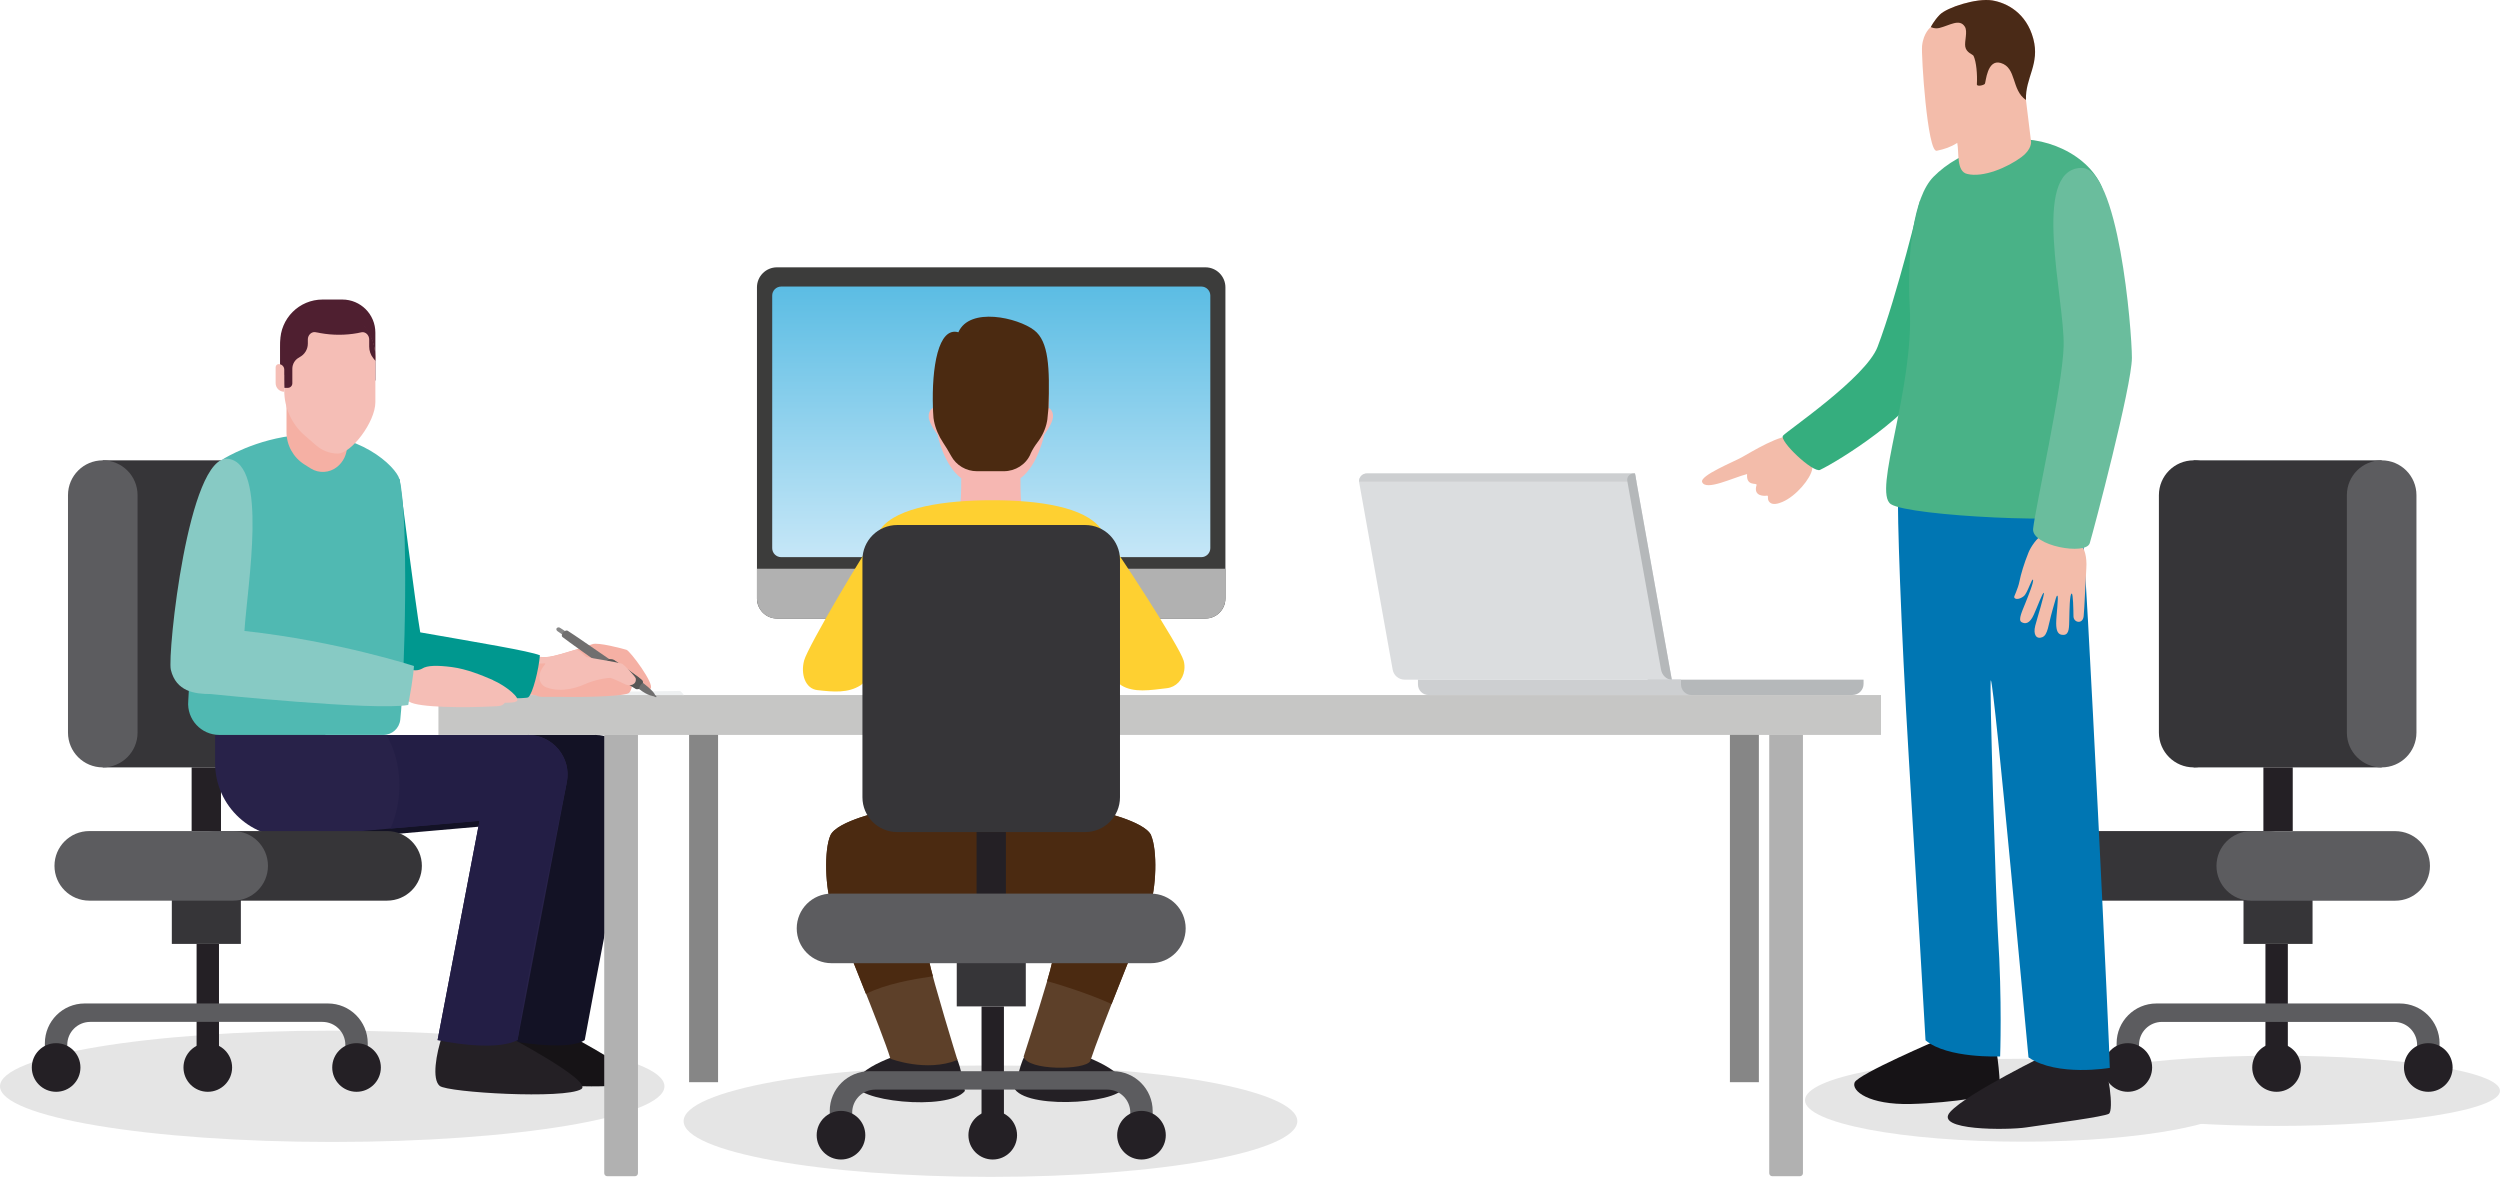 <svg width="762" height="359" viewBox="0 0 762 359" fill="none" xmlns="http://www.w3.org/2000/svg">
<g style="mix-blend-mode:multiply">
<path d="M682.689 335.346C682.689 328.358 653.021 322.703 616.425 322.703C579.83 322.703 550.162 328.358 550.162 335.346C550.162 342.334 579.83 347.989 616.425 347.989C653.021 347.989 682.689 342.334 682.689 335.346Z" fill="#E5E5E5"/>
</g>
<path d="M573.326 211.848H133.637V224.006H573.326V211.848Z" fill="#C6C6C5"/>
<path d="M218.865 223.984H210.039V329.852H218.865V223.984Z" fill="#868686"/>
<path d="M536.105 223.984H527.279V329.852H536.105V223.984Z" fill="#868686"/>
<path d="M316.396 188.541H286.283V209.484H316.396V188.541Z" fill="#B1B1B1"/>
<path d="M316.396 188.541H286.283V193.772H316.396V188.541Z" fill="#868686"/>
<path d="M322.131 210.797C322.07 210.07 321.464 209.484 320.717 209.484H281.961C281.214 209.484 280.608 210.07 280.547 210.797H322.131Z" fill="#9C9B9B"/>
<path d="M367.408 81.482H236.82C233.451 81.482 230.721 84.213 230.721 87.582V182.422C230.721 185.791 233.451 188.522 236.82 188.522H367.408C370.776 188.522 373.507 185.791 373.507 182.422V87.582C373.507 84.213 370.776 81.482 367.408 81.482Z" fill="#3C3C3B"/>
<path d="M230.721 173.354V182.422C230.721 185.794 233.448 188.541 236.821 188.541H367.388C370.761 188.541 373.487 185.815 373.487 182.422V173.354H230.701H230.721Z" fill="#B1B1B1"/>
<path d="M366.157 87.34H238.114C236.597 87.34 235.367 88.57 235.367 90.087V167.074C235.367 168.591 236.597 169.821 238.114 169.821H366.157C367.674 169.821 368.904 168.591 368.904 167.074V90.087C368.904 88.57 367.674 87.34 366.157 87.34Z" fill="url(#paint0_linear_746_13433)"/>
<path d="M305.407 180.948C305.407 179.15 303.933 177.676 302.135 177.676C300.338 177.676 298.863 179.15 298.863 180.948C298.863 182.745 300.338 184.219 302.135 184.219C303.933 184.219 305.407 182.745 305.407 180.948Z" fill="#D9D9D9"/>
<path d="M509.568 207.162H428.137C426.34 207.162 424.785 205.87 424.482 204.092L414.283 147.079C414.02 145.645 415.131 144.332 416.585 144.332H498.339L509.568 207.182V207.162Z" fill="#DBDDDF"/>
<path d="M502.197 207.163H568.016V208.455C568.016 210.313 566.501 211.828 564.643 211.828H502.197V207.143V207.163Z" fill="#B5B8BA"/>
<path d="M498.785 146.797L498.34 144.312H416.587C415.234 144.312 414.183 145.464 414.264 146.797H498.765H498.785Z" fill="#CDCFD1"/>
<path d="M508.843 203.124L509.57 207.163C507.893 207.163 506.56 205.729 506.278 204.093L495.998 146.595C495.776 145.403 496.705 144.312 497.916 144.312H498.341L508.843 203.124Z" fill="#B5B8BA"/>
<path d="M515.605 211.85H435.427C433.649 211.85 432.195 210.416 432.195 208.618V207.164H512.374V208.618C512.374 210.395 513.808 211.85 515.605 211.85Z" fill="#CDCFD1"/>
<g style="mix-blend-mode:multiply">
<path d="M301.895 358.714C353.549 358.714 395.423 351.11 395.423 341.729C395.423 332.349 353.549 324.744 301.895 324.744C250.241 324.744 208.367 332.349 208.367 341.729C208.367 351.11 250.241 358.714 301.895 358.714Z" fill="#E5E5E5"/>
</g>
<path d="M277.979 320.242C277.979 320.242 262.367 324.342 260.853 329.977C259.338 335.611 289.147 338.823 294.095 332.521C294.095 332.521 292.924 324.928 291.51 322.444C291.51 322.444 289.612 324.019 277.979 320.242Z" fill="#242025"/>
<path d="M325.801 320.242C325.801 320.242 341.291 324.766 342.665 330.441C344.038 336.116 314.128 338.479 309.361 332.057C309.361 332.057 310.755 324.504 312.229 322.06C312.229 322.06 314.067 323.696 325.821 320.242H325.801Z" fill="#242025"/>
<path d="M350.885 254.644C348.946 250.181 334.203 247.051 334.203 247.051C334.203 247.051 327.316 253.251 303.182 253.251C279.048 253.251 269.778 247.051 269.778 247.051C269.778 247.051 255.034 250.181 253.096 254.644C251.157 259.108 251.46 270.741 253.681 276.981C255.741 282.737 268.95 314.506 271.413 322.705C271.413 322.705 282.319 326.906 291.832 323.089C291.529 322.2 284.359 298.733 283.329 293.522C282.279 288.311 277.816 277.587 280.502 275.345C283.188 273.104 301.647 272.659 301.647 272.659H302.313C302.313 272.659 320.793 273.104 323.459 275.345C326.145 277.587 321.661 288.311 320.631 293.522C319.743 297.945 313.926 316.081 312.008 322.039C313.139 326.442 330.77 326.199 332.305 323.432C335.334 314.041 348.28 282.555 350.279 276.981C352.521 270.721 352.804 259.108 350.865 254.644H350.885Z" fill="#5D4029"/>
<path d="M350.885 254.644C348.946 250.181 334.203 247.051 334.203 247.051C334.203 247.051 327.316 253.251 303.182 253.251C279.048 253.251 269.778 247.051 269.778 247.051C269.778 247.051 255.034 250.181 253.096 254.644C251.157 259.108 251.46 270.741 253.681 276.981C254.812 280.152 259.518 291.785 263.921 302.933C270.202 299.864 277.816 298.551 284.359 297.561C283.874 295.804 283.491 294.39 283.329 293.522C282.279 288.311 277.816 277.587 280.502 275.345C283.188 273.104 301.647 272.659 301.647 272.659H302.313C302.313 272.659 320.793 273.104 323.459 275.345C326.145 277.587 321.661 288.311 320.631 293.522C320.409 294.633 319.864 296.632 319.157 299.076C319.5 299.177 319.844 299.237 320.187 299.338C322.853 300.086 331.578 302.752 338.808 306.023C343.513 294.027 349.027 280.455 350.259 277.002C352.501 270.741 352.783 259.128 350.845 254.665L350.885 254.644Z" fill="#4B2A11"/>
<path d="M311.343 153.541C311 151.865 311.04 145.766 311.04 145.766C316.412 141.827 318.271 132.497 318.271 132.497C318.271 132.497 320.795 129.225 320.957 127.125C321.118 125.024 319.624 124.297 319.624 124.297C320.028 111.998 315.827 104.667 310.758 102.364C308.576 101.375 304.416 100.91 302.013 100.91C299.609 100.91 295.449 101.375 293.268 102.364C288.199 104.667 283.998 111.998 284.402 124.297C284.402 124.297 282.907 125.044 283.069 127.125C283.21 129.205 285.755 132.497 285.755 132.497C285.755 132.497 287.613 141.807 292.985 145.766C292.985 145.766 293.025 151.865 292.682 153.541C299.831 155.177 304.921 155.096 311.363 153.541H311.343Z" fill="#F6B7B2"/>
<path d="M284.56 127.55C284.56 127.731 284.621 127.954 284.661 128.236C285.126 130.64 286.136 132.922 287.489 134.962C288.196 136.012 289.044 137.385 289.912 138.981C291.467 141.848 294.497 143.626 297.769 143.626H305.948C309.442 143.626 312.694 141.626 314.087 138.415V138.355C314.673 137.042 315.481 135.81 316.228 134.82C317.662 132.942 318.692 130.761 319.136 128.438C319.176 128.176 319.217 127.954 319.237 127.812C319.358 126.843 319.58 124.318 319.58 124.318C319.984 112.019 319.661 104.082 315.218 100.648C310.23 96.811 295.527 93.438 292.114 101.274C285.954 99.517 283.954 112.019 284.358 124.318C284.358 124.318 284.419 126.398 284.54 127.55H284.56Z" fill="#4B2A11"/>
<path d="M360.743 201.305C359.632 197.165 340.385 167.557 335.478 161.074C330.57 154.591 316.938 152.471 302.457 152.471C287.976 152.471 273.435 154.591 268.528 161.074C263.62 167.557 246.211 197.165 245.1 201.305C243.989 205.445 245.423 209.929 249.2 210.353C254.107 210.918 258.47 211.282 262.267 208.899C262.792 208.575 264.024 207.384 265.538 205.849C266.447 204.92 267.437 203.87 268.427 202.82C271.072 199.992 273.657 197.043 274.263 196.094C274.263 196.094 274.041 198.962 273.698 202.961C273.637 203.627 273.576 204.314 273.516 205.041C273.455 205.768 273.395 206.495 273.314 207.263C272.87 212.17 272.345 217.724 271.88 221.663C271.779 222.571 271.678 223.399 271.577 224.106C271.315 226.005 270.769 228.065 270.163 230.185C269.558 232.306 268.911 234.447 268.447 236.527C267.518 240.687 267.336 244.524 269.78 247.049C269.78 247.049 279.05 253.249 303.184 253.249C327.318 253.249 334.205 247.049 334.205 247.049C336.972 244.201 336.386 239.698 335.175 234.952C334.771 233.376 334.286 231.761 333.842 230.185C333.236 228.065 332.69 226.005 332.428 224.106C332.327 223.399 332.226 222.571 332.125 221.663C332.024 220.754 331.903 219.764 331.802 218.694C331.721 217.987 331.66 217.26 331.58 216.512C331.499 215.765 331.438 214.998 331.358 214.23C331.216 212.675 331.055 211.1 330.913 209.545C330.853 208.757 330.772 207.99 330.711 207.242C330.57 205.728 330.449 204.274 330.328 202.941C329.984 198.962 329.762 196.074 329.762 196.074C330.61 197.387 335.175 202.456 338.487 205.829C340.001 207.364 341.233 208.555 341.759 208.878C345.555 211.262 350.726 210.333 355.633 209.767C357.047 209.605 358.279 208.959 359.208 207.99C360.137 207.02 360.763 205.728 360.965 204.294C361.106 203.345 361.046 202.315 360.763 201.285L360.743 201.305Z" fill="#FED031"/>
<path d="M273.474 160.025H330.77C336.627 160.025 341.373 164.771 341.373 170.628V243.011C341.373 248.868 336.627 253.614 330.77 253.614H273.474C267.617 253.614 262.871 248.868 262.871 243.011V170.628C262.871 164.771 267.617 160.025 273.474 160.025Z" fill="#363538"/>
<path d="M306.597 253.613H297.65V273.022H306.597V253.613Z" fill="#242025"/>
<path d="M312.662 289.562H291.617V306.749H312.662V289.562Z" fill="#363538"/>
<path d="M305.998 306.77H299.172V342.719H305.998V306.77Z" fill="#242025"/>
<path d="M252.923 338.64V342.719H259.749V339.125C259.749 335.247 262.879 332.116 266.757 332.116H337.504C341.381 332.116 344.512 335.247 344.512 339.125V342.719H351.338V338.64C351.338 331.935 345.905 326.502 339.2 326.502H265.04C258.335 326.502 252.902 331.935 252.902 338.64H252.923Z" fill="#5C5C5F"/>
<path d="M256.334 353.422C260.427 353.422 263.746 350.103 263.746 346.01C263.746 341.916 260.427 338.598 256.334 338.598C252.24 338.598 248.922 341.916 248.922 346.01C248.922 350.103 252.24 353.422 256.334 353.422Z" fill="#242025"/>
<path d="M302.586 353.422C306.679 353.422 309.998 350.103 309.998 346.01C309.998 341.916 306.679 338.598 302.586 338.598C298.492 338.598 295.174 341.916 295.174 346.01C295.174 350.103 298.492 353.422 302.586 353.422Z" fill="#242025"/>
<path d="M347.922 353.422C352.015 353.422 355.334 350.103 355.334 346.01C355.334 341.916 352.015 338.598 347.922 338.598C343.828 338.598 340.51 341.916 340.51 346.01C340.51 350.103 343.828 353.422 347.922 353.422Z" fill="#242025"/>
<path d="M350.79 272.375H253.445C247.588 272.375 242.842 277.121 242.842 282.978C242.842 288.835 247.588 293.581 253.445 293.581H350.79C356.647 293.581 361.393 288.835 361.393 282.978C361.393 277.121 356.647 272.375 350.79 272.375Z" fill="#5C5C5F"/>
<path d="M208.444 211.848C208.061 211.222 207.293 210.596 207.293 210.596C205.839 210.596 149.896 211.282 148.987 211.282C148.826 211.282 148.401 211.444 147.836 211.686L208.465 211.868L208.444 211.848Z" fill="#EEF0F1"/>
<path d="M190.996 198.075C189.905 197.732 182.292 195.692 180.575 196.339C179.545 196.722 170.457 199.711 167.548 200.156C165.084 200.539 160.904 199.792 159.611 199.55V211.829C160.682 211.748 163.024 211.667 163.691 212.071C164.559 212.617 165.973 212.334 171.648 212.415C181.06 212.556 190.855 212.071 191.723 211.203C192.592 210.334 192.713 208.537 192.713 208.537C192.834 208.416 193.016 208.254 193.016 208.254C193.016 208.254 196.893 211.304 198.287 209.91C199.64 208.557 192.066 198.419 190.976 198.075H190.996Z" fill="#F5B0A4"/>
<path d="M169.689 191.47C169.811 191.309 170.214 191.107 170.578 191.289C170.861 191.43 171.83 192.096 172.234 192.359C172.072 192.44 171.931 192.561 171.83 192.682C171.749 192.783 171.527 193.086 171.426 193.429C171.042 193.167 170.275 192.662 169.911 192.379C169.588 192.137 169.467 191.773 169.689 191.45V191.47Z" fill="#878787"/>
<path d="M172.054 192.359C172.377 192.198 172.741 192.117 173.003 192.238C173.589 192.521 185.727 200.922 185.727 200.922C185.727 200.922 186.575 200.922 187.06 201.124C187.544 201.346 195.603 206.981 195.784 207.567L195.966 208.153C195.966 208.153 199.258 210.596 199.662 211.808C199.662 211.808 200.187 212.273 200.086 212.454C200.005 212.596 199.561 212.394 199.258 212.232C199.137 212.131 197.683 212.232 194.795 210.031C194.795 210.031 194.512 210.031 194.229 209.869C193.947 209.708 185.646 204.962 185 204.517C184.333 204.073 183.95 203.164 183.95 203.164C183.95 203.164 171.933 194.641 171.428 194.157C171.226 193.955 171.206 193.672 171.266 193.409C171.347 193.066 171.59 192.763 171.67 192.662C171.771 192.541 171.913 192.44 172.074 192.339L172.054 192.359Z" fill="#706F6F"/>
<path d="M184.833 201.568C185.176 201.164 185.701 200.922 185.701 200.922C185.701 200.922 186.549 200.922 187.034 201.124C187.519 201.346 195.516 206.839 195.819 207.425C196.102 207.97 195.94 208.132 195.94 208.132C195.94 208.132 194.991 208.677 194.769 210.01C194.769 210.01 194.062 210.172 193.78 210.01C193.497 209.849 185.64 204.941 184.974 204.497C184.308 204.052 183.924 203.143 183.924 203.143C183.924 203.143 184.005 202.538 184.853 201.548L184.833 201.568Z" fill="#575756"/>
<path d="M178.858 200.276C179.828 200.539 189.077 201.973 189.704 202.357C190.431 202.781 193.682 206.295 193.763 206.739C194.147 208.678 191.966 209.223 190.754 208.658C189.522 208.092 186.674 206.719 186.129 206.638C185.584 206.557 181.787 206.961 178.172 208.577C176.677 209.243 171.446 211.364 166.518 209.506C164.943 208.92 164.156 207.406 164.499 205.548C164.963 203.063 167.286 201.953 165.61 202.215C164.337 202.417 160.157 201.67 161.146 199.872C162.984 200.155 165.711 200.478 167.508 200.196C169.104 199.953 172.537 198.964 175.506 198.035C176.273 197.792 178.475 200.216 178.838 200.317L178.858 200.276Z" fill="#F5BEB6"/>
<g style="mix-blend-mode:multiply">
<path d="M101.263 348.07C157.189 348.07 202.526 340.475 202.526 331.105C202.526 321.736 157.189 314.141 101.263 314.141C45.337 314.141 0 321.736 0 331.105C0 340.475 45.337 348.07 101.263 348.07Z" fill="#E5E5E5"/>
</g>
<path d="M193.418 329.752C196.71 327.753 174.131 315.857 174.131 315.857H156.883C155.328 320.402 154.157 327.167 156.257 328.904C158.358 330.641 189.015 332.438 193.418 329.773V329.752Z" fill="#161316"/>
<path d="M88.622 140.312H31.326V233.901H88.622V140.312Z" fill="#363538"/>
<path d="M31.326 233.901C25.469 233.901 20.723 229.155 20.723 223.298V150.915C20.723 145.059 25.469 140.312 31.326 140.312C37.182 140.312 41.928 145.059 41.928 150.915V223.298C41.928 229.155 37.182 233.901 31.326 233.901Z" fill="#5C5C5F"/>
<path d="M88.601 233.901C82.744 233.901 77.998 229.155 77.998 223.298V150.915C77.998 145.059 82.744 140.312 88.601 140.312C94.458 140.312 99.204 145.059 99.204 150.915V223.298C99.204 229.155 94.458 233.901 88.601 233.901Z" fill="#363538"/>
<path d="M67.355 233.9H58.408V253.309H67.355V233.9Z" fill="#242025"/>
<path d="M181.381 224.026H86.035V232.569C86.035 245.818 97.385 256.219 110.594 255.067L166.638 250.16L153.854 317.009C153.854 317.009 172.979 320.685 178.23 317.009C180.371 304.911 193.256 238.365 193.256 238.365C194.69 230.913 188.975 224.006 181.381 224.006V224.026Z" fill="#131225"/>
<path d="M177.161 331.973C180.978 329.65 154.763 315.836 154.763 315.836H134.749C132.952 321.107 131.578 328.963 134.022 330.983C136.466 333.003 172.051 335.103 177.161 331.973Z" fill="#242025"/>
<path d="M160.905 224.026H65.559V232.569C65.559 245.818 76.909 256.219 90.117 255.067L146.161 250.16L133.377 317.009H157.754L172.78 238.365C174.214 230.913 168.498 224.006 160.905 224.006V224.026Z" fill="#282249"/>
<path d="M160.902 224.025H117.783C122.711 232.467 122.933 243.757 118.995 252.562L146.159 250.179L133.375 317.028C133.375 317.028 150.481 320.805 157.751 317.028C159.448 302.831 172.777 238.385 172.777 238.385C174.211 230.932 168.496 224.025 160.902 224.025Z" fill="#231E45"/>
<path d="M73.415 270.516H52.371V287.703H73.415V270.516Z" fill="#363538"/>
<path d="M66.746 287.703H59.92V322.057H66.746V287.703Z" fill="#242025"/>
<path d="M13.674 317.997V322.077H20.5V318.482C20.5 314.604 23.631 311.474 27.508 311.474H98.255C102.133 311.474 105.263 314.604 105.263 318.482V322.077H112.089V317.997C112.089 311.292 106.657 305.859 99.951 305.859H25.812C19.107 305.859 13.674 311.292 13.674 317.997Z" fill="#5C5C5F"/>
<path d="M24.517 325.369C24.517 321.269 21.205 317.957 17.105 317.957C13.005 317.957 9.693 321.269 9.693 325.369C9.693 329.469 13.005 332.781 17.105 332.781C21.205 332.781 24.517 329.469 24.517 325.369Z" fill="#242025"/>
<path d="M63.336 332.781C67.429 332.781 70.748 329.463 70.748 325.369C70.748 321.275 67.429 317.957 63.336 317.957C59.242 317.957 55.924 321.275 55.924 325.369C55.924 329.463 59.242 332.781 63.336 332.781Z" fill="#242025"/>
<path d="M108.676 332.781C112.769 332.781 116.087 329.463 116.087 325.369C116.087 321.275 112.769 317.957 108.676 317.957C104.582 317.957 101.264 321.275 101.264 325.369C101.264 329.463 104.582 332.781 108.676 332.781Z" fill="#242025"/>
<path d="M117.985 274.514C123.841 274.514 128.588 269.767 128.588 263.912C128.588 258.056 123.841 253.309 117.985 253.309H66.101C60.245 253.309 55.498 258.056 55.498 263.912C55.498 269.767 60.245 274.514 66.101 274.514H117.985Z" fill="#363538"/>
<path d="M71.073 274.514C76.929 274.514 81.676 269.767 81.676 263.912C81.676 258.056 76.929 253.309 71.073 253.309H27.207C21.351 253.309 16.604 258.056 16.604 263.912C16.604 269.767 21.351 274.514 27.207 274.514H71.073Z" fill="#5C5C5F"/>
<path d="M128.084 192.721C126.711 184.865 121.783 146.109 121.783 146.109L113.018 138.232L106.232 192.944C103.768 202.355 110.877 211.544 120.591 211.544C120.591 211.544 159.731 213.645 161.044 212.514C162.377 211.383 164.215 204.112 164.558 199.73C161.327 198.417 146.038 195.892 128.084 192.742V192.721Z" fill="#00988F"/>
<path d="M91.103 132.598C77.996 133.688 68.221 139.808 68.221 139.808C60.95 144.19 57.376 213.705 57.376 213.705C56.911 219.259 61.294 224.005 66.868 224.005H116.833C119.499 224.005 121.72 222.006 122.003 219.36C123.397 206.354 124.629 157.338 121.761 146.089C120.791 142.292 109.219 131.083 91.103 132.578V132.598Z" fill="#50B9B2"/>
<path d="M105.765 108.564H87.326V131.689C87.326 135.708 89.386 139.424 92.779 141.565L94.698 142.777C97.202 144.352 100.433 144.17 102.756 142.312C104.654 140.777 105.765 138.475 105.765 136.031V108.564Z" fill="#F5B0A4"/>
<path d="M104.332 91.297H98.334C91.184 91.297 85.408 97.093 85.408 104.222V115.997H114.41V101.375C114.41 95.801 109.906 91.297 104.332 91.297Z" fill="#4F1F30"/>
<path d="M103.022 138.253C100.578 138.253 98.235 137.365 96.377 135.769L92.843 132.699C88.904 129.266 86.643 124.298 86.643 119.067V106.485C86.643 100.406 91.57 95.498 97.629 95.498H103.426C109.505 95.498 114.412 102.607 114.412 108.666V122.581C114.412 128.66 107.041 138.233 103.022 138.233V138.253Z" fill="#F5BEB6"/>
<path d="M91.264 108.888C92.839 108.1 93.829 106.485 93.829 104.728V103.435C93.829 102.223 94.818 101.113 96.03 101.234C96.454 101.274 97.686 101.537 97.686 101.537C101.422 102.203 105.239 102.203 108.956 101.537C109.4 101.456 109.986 101.294 110.329 101.254C111.541 101.133 112.53 102.243 112.53 103.455V105.616C112.53 106.909 112.954 108.161 113.762 109.171L114.409 109.979V108.686C114.409 100.426 107.643 93.66 99.383 93.66H97.504C90.84 93.66 85.387 99.113 85.387 105.778V114.361L86.599 114.28V117.027C86.599 117.431 86.599 117.815 86.639 118.219H87.73C88.497 118.219 89.103 117.593 89.103 116.845V112.402C89.103 110.928 89.931 109.575 91.244 108.928L91.264 108.888Z" fill="#4F1F30"/>
<path d="M84.983 110.989C85.892 110.989 86.639 111.736 86.639 112.645V119.411C85.185 119.411 84.014 118.239 84.014 116.785V111.938C84.014 111.413 84.438 110.969 84.983 110.969V110.989Z" fill="#F5BEB6"/>
<path d="M150.28 207.302C146.907 205.828 142.221 203.91 137.738 203.324C133.355 202.758 130.225 202.779 128.67 203.788C128.468 203.91 127.64 204.313 126.731 204.313C125.115 204.313 123.096 203.728 121.036 203.283C119.157 206.171 117.461 209.181 115.361 211.948C115.098 212.311 114.815 212.654 114.553 213.018C118.43 212.695 122.874 212.675 124.792 213.907C127.579 215.684 141.696 215.765 150.502 215.3C151.936 215.219 153.107 215.3 153.854 214.21C155.127 214.129 156.52 214.27 157.429 213.765C158.964 212.917 154.198 209.039 150.259 207.323L150.28 207.302Z" fill="#F5BEB6"/>
<path d="M74.505 192.317C75.414 178.241 81.796 141.463 69.577 139.848C57.359 138.232 50.977 199.608 52.067 204.132C53.663 210.776 59.318 211.544 64.185 211.544C64.185 211.544 114.312 216.714 124.43 214.876C126.167 205.566 126.167 203.001 126.167 203.001C126.167 203.001 102.941 195.427 74.525 192.317H74.505Z" fill="#87CAC4"/>
<path d="M184.17 223.984H194.45V357.581C194.45 358.107 194.026 358.511 193.521 358.511H185.099C184.574 358.511 184.17 358.086 184.17 357.581V223.984Z" fill="#B1B1B1"/>
<path d="M539.26 223.984H549.54V357.581C549.54 358.107 549.115 358.511 548.611 358.511H540.189C539.664 358.511 539.26 358.086 539.26 357.581V223.984Z" fill="#B1B1B1"/>
<g style="mix-blend-mode:multiply">
<path d="M693.898 343.183C731.509 343.183 761.999 338.391 761.999 332.479C761.999 326.568 731.509 321.775 693.898 321.775C656.287 321.775 625.797 326.568 625.797 332.479C625.797 338.391 656.287 343.183 693.898 343.183Z" fill="#E5E5E5"/>
</g>
<path d="M668.635 233.902H725.932V140.314H668.635V233.902Z" fill="#363538"/>
<path d="M725.931 233.901C731.788 233.901 736.534 229.155 736.534 223.298V150.915C736.534 145.059 731.788 140.312 725.931 140.312C720.074 140.312 715.328 145.059 715.328 150.915V223.298C715.328 229.155 720.074 233.901 725.931 233.901Z" fill="#5C5C5F"/>
<path d="M668.636 233.901C674.493 233.901 679.239 229.155 679.239 223.298V150.915C679.239 145.059 674.493 140.312 668.636 140.312C662.779 140.312 658.033 145.059 658.033 150.915V223.298C658.033 229.155 662.779 233.901 668.636 233.901Z" fill="#363538"/>
<path d="M689.881 253.311H698.828V233.902H689.881V253.311Z" fill="#242025"/>
<path d="M683.821 287.705H704.865V270.518H683.821V287.705Z" fill="#363538"/>
<path d="M690.506 322.078H697.332V287.725H690.506V322.078Z" fill="#242025"/>
<path d="M743.56 317.999V322.079H736.734V318.484C736.734 314.606 733.603 311.476 729.726 311.476H658.979C655.101 311.476 651.971 314.606 651.971 318.484V322.079H645.145V317.999C645.145 311.294 650.577 305.861 657.282 305.861H731.442C738.148 305.861 743.58 311.294 743.58 317.999H743.56Z" fill="#5C5C5F"/>
<path d="M732.732 325.371C732.732 321.271 736.045 317.959 740.144 317.959C744.244 317.959 747.556 321.271 747.556 325.371C747.556 329.471 744.244 332.783 740.144 332.783C736.045 332.783 732.732 329.471 732.732 325.371Z" fill="#242025"/>
<path d="M693.896 332.783C697.99 332.783 701.308 329.464 701.308 325.371C701.308 321.277 697.99 317.959 693.896 317.959C689.803 317.959 686.484 321.277 686.484 325.371C686.484 329.464 689.803 332.783 693.896 332.783Z" fill="#242025"/>
<path d="M648.557 332.783C652.65 332.783 655.968 329.464 655.968 325.371C655.968 321.277 652.65 317.959 648.557 317.959C644.463 317.959 641.145 321.277 641.145 325.371C641.145 329.464 644.463 332.783 648.557 332.783Z" fill="#242025"/>
<path d="M691.129 274.516C696.985 274.516 701.732 269.769 701.732 263.913C701.732 258.058 696.985 253.311 691.129 253.311H639.246C633.39 253.311 628.643 258.058 628.643 263.913C628.643 269.769 633.39 274.516 639.246 274.516H691.129Z" fill="#363538"/>
<path d="M730.049 274.536C735.905 274.536 740.652 269.789 740.652 263.933C740.652 258.077 735.905 253.33 730.049 253.33H686.184C680.328 253.33 675.581 258.077 675.581 263.933C675.581 269.789 680.328 274.536 686.184 274.536H730.049Z" fill="#5C5C5F"/>
<path d="M546.485 133.124C543.314 131.851 533.418 137.991 530.893 139.384C528.369 140.798 518.028 144.959 518.816 146.938C519.927 149.725 528.187 145.605 532.509 144.494C532.186 148.452 535.66 146.998 535.397 147.847C534.286 151.421 537.942 151.179 538.487 151.078C539.335 150.937 538.346 152.128 539.436 153.138C540.406 154.027 542.102 153.481 543.253 152.997C547.474 151.219 551.918 145.847 552.382 142.899C552.746 140.616 549.918 134.497 546.485 133.124Z" fill="#F3BCAA"/>
<path d="M554.785 143.201C560.177 140.657 584.009 125.974 588.411 114.281C593.743 100.163 592.693 88.813 592.43 86.208C590.997 72.03 585.261 60.963 585.261 60.963C585.261 60.963 578.293 89.924 572.275 105.738C568.7 115.109 544.727 131.286 543.455 132.8C542.183 134.315 552.604 144.252 554.785 143.222V143.201Z" fill="#35AE7E"/>
<path d="M590.939 316.866C590.939 316.866 566.34 327.368 565.29 329.933C564.24 332.518 569.652 336.8 582.416 336.497C595.18 336.194 608.913 333.771 609.438 332.882C609.964 331.973 608.752 318.684 607.863 318.381C606.954 318.078 597.603 313.251 590.959 316.866H590.939Z" fill="#161316"/>
<path d="M624.486 321.088C624.486 321.088 599.665 333.125 594.435 338.901C589.224 344.677 612.026 344.475 617.519 343.647C626.405 342.334 641.128 340.395 642.764 339.487C644.4 338.578 642.623 325.289 640.643 323.471C638.644 321.653 626.647 320.3 624.486 321.048V321.088Z" fill="#242025"/>
<path d="M618.305 322.3C627.07 328.258 643.065 325.491 643.065 325.491C643.186 322.826 636.32 178.343 634.058 151.3C626.545 151.744 587.001 150.775 578.559 151.179C578.236 154.895 579.286 189.43 581.851 231.822C584.396 274.012 586.678 312.687 586.9 317.09C593.565 322.704 609.641 321.998 609.641 321.998C609.641 321.998 610.287 305.053 608.974 284.796C608.449 276.738 606.268 206.799 606.813 207.344C607.863 208.395 618.063 320.543 618.285 322.3H618.305Z" fill="#0076B3"/>
<path d="M637.751 156.51C641.367 153.197 646.113 68.01 640.256 56.135C635.005 45.471 619.737 40.14 608.952 43.371C598.652 46.461 593.26 49.935 589.341 53.873C583.161 60.093 581.202 77.442 582.091 93.639C583.485 118.521 570.66 150.006 576.355 153.682C582.051 157.358 634.116 159.822 637.731 156.51H637.751Z" fill="#49B287"/>
<path d="M634.074 165.84C635.346 167.052 636.154 169.677 635.911 173.252C635.669 176.827 635.366 185.188 635.104 187.793C634.841 190.378 632.034 189.813 631.993 187.874C631.973 185.915 631.892 180.825 631.448 180.926C630.822 181.048 630.782 186.036 630.721 188.52C630.64 191.004 630.802 193.367 629.065 193.509C627.207 193.65 626.742 192.236 626.722 190.015C626.722 187.652 627.55 181.654 627.086 181.573C626.783 181.512 626.641 182.32 625.551 186.137C624.299 190.52 624.198 193.529 622.501 194.215C620.744 194.922 619.633 193.529 620.34 190.722C620.865 188.641 623.329 180.846 622.946 180.704C622.582 180.583 621.148 184.582 619.896 187.369C618.644 190.156 617.27 190.277 616.139 189.611C615.008 188.964 616.483 186.016 617.331 183.835C618.199 181.654 619.997 177.251 619.654 176.705C619.31 176.16 617.997 180.765 616.866 181.694C615.736 182.623 614.241 182.885 613.918 182.057C613.817 181.795 615.069 179.553 615.534 177.19C615.937 175.11 616.947 171.677 618.321 168.324C618.846 167.032 620.825 163.659 622.925 162.912C624.198 162.467 631.65 163.497 634.114 165.84H634.074Z" fill="#F3BCAA"/>
<path d="M619.692 161.175C620.378 154.732 628.74 117.43 629.002 105.434C629.325 91.195 619.005 51.975 634.132 51.187C645.684 50.238 649.804 100.607 649.804 109.069C649.804 117.531 638.111 161.74 636.959 165.558C635.788 169.375 619.126 166.345 619.692 161.175Z" fill="#6ABD9D"/>
<path d="M616.261 47.774C619.331 45.471 619.068 43.189 619.068 43.189C619.068 43.189 617.634 31.536 617.513 30.486C615.817 24.952 621.835 19.6 619.735 11.784C617.634 3.968 611.737 0.858 607.233 0.131C602.487 -0.657 593.419 2.272 591.238 4.493C589.42 6.392 588.511 8.25 588.511 8.25C588.511 8.25 586.29 9.866 585.846 13.986C585.543 16.874 587.482 46.522 590.309 45.956C592.652 45.471 594.55 44.845 596.57 43.553C597.155 46.441 596.247 52.297 599.619 53.025C604.406 54.196 611.798 51.126 616.261 47.794V47.774Z" fill="#F3BCAA"/>
<path d="M609.841 19.197C605.64 17.924 605.297 25.094 604.994 25.538C604.711 25.983 602.51 26.508 602.55 25.7C602.732 22.751 602.388 18.813 601.54 17.036C601.298 16.531 599.379 16.127 599.016 14.249C598.713 12.613 599.803 9.624 598.894 8.15C597.279 5.564 594.33 7.725 591.099 8.533C589.705 8.877 588.514 8.251 588.514 8.251C588.514 8.251 589.423 6.372 591.24 4.494C593.442 2.252 602.489 -0.656 607.235 0.132C611.739 0.879 617.636 3.969 619.737 11.785C621.837 19.601 617.273 23.62 617.515 30.486C613.012 27.396 614.728 20.671 609.841 19.197Z" fill="#4A2A17"/>
<path d="M608.929 22.145C611.352 22.206 613.15 25.296 611.292 28.709C609.433 32.143 605.677 33.577 605.051 31.941C604.445 30.325 605.394 22.065 608.929 22.125V22.145Z" fill="#F3BCAA"/>
<defs>
<linearGradient id="paint0_linear_746_13433" x1="302.115" y1="168.568" x2="302.115" y2="68.436" gradientUnits="userSpaceOnUse">
<stop stop-color="#C4E6F7"/>
<stop offset="1" stop-color="#43B3DF"/>
</linearGradient>
</defs>
</svg>
